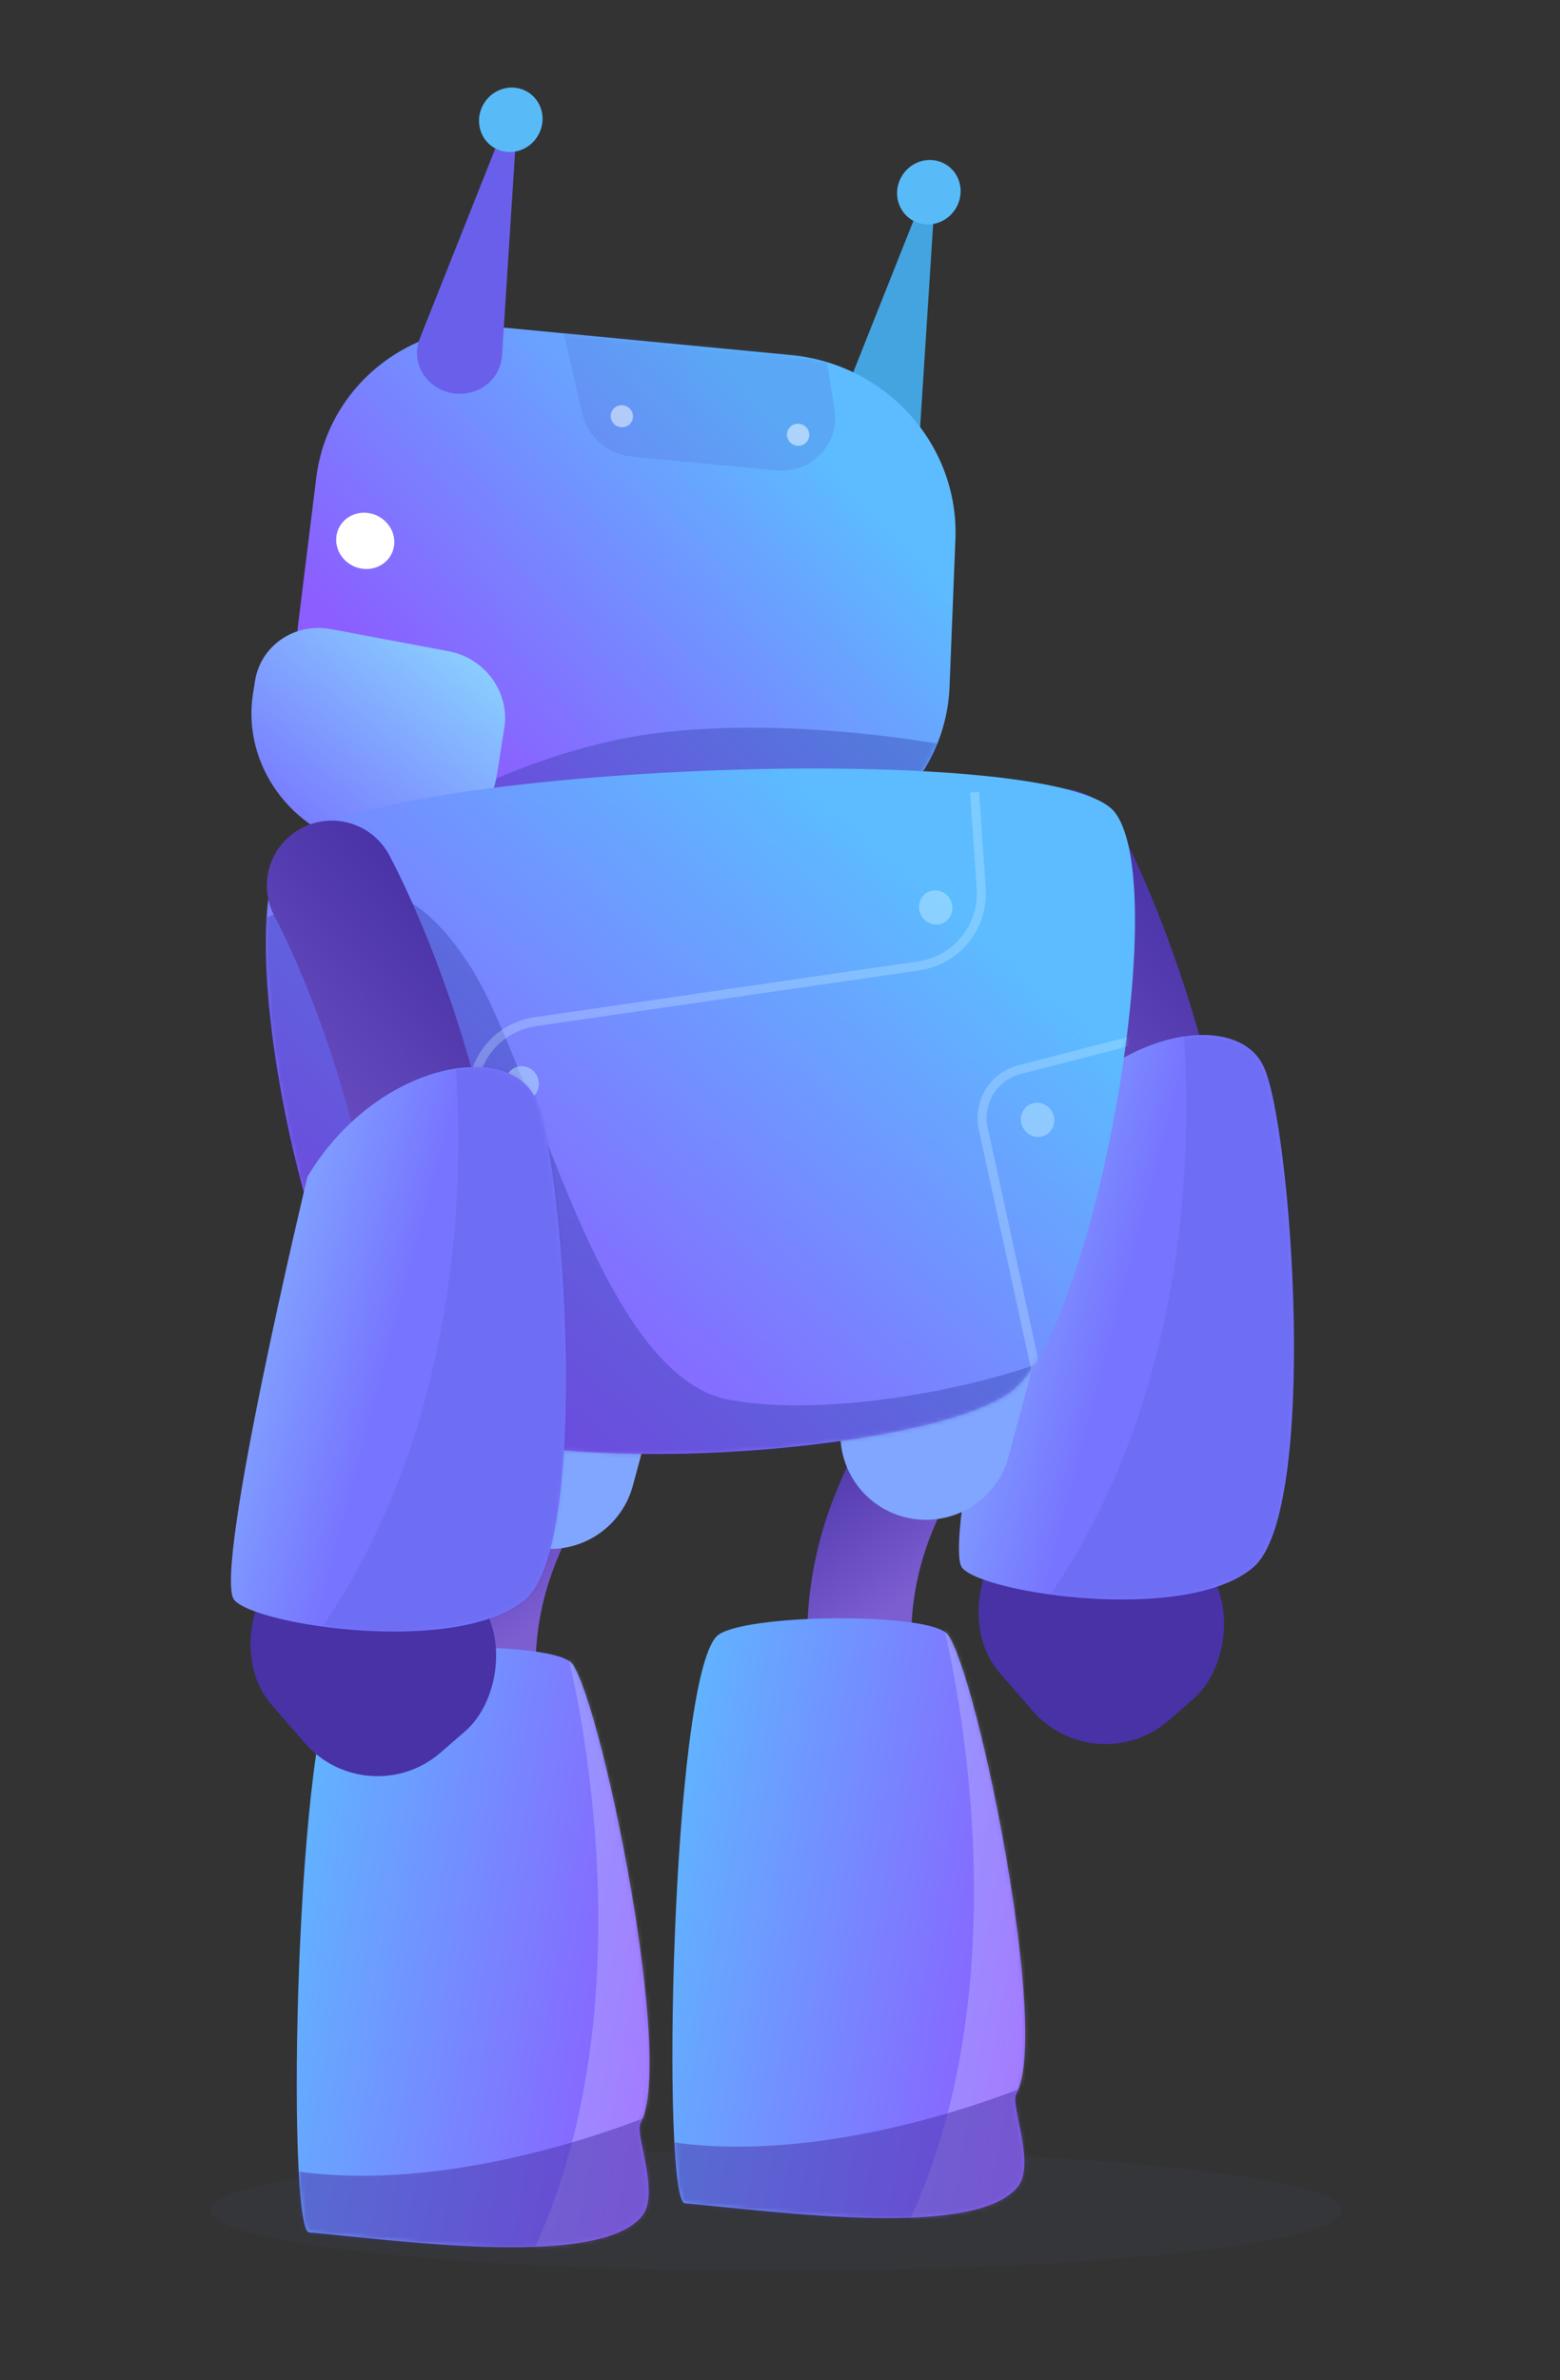 <svg width="375" height="572" viewBox="0 0 375 572" fill="none" xmlns="http://www.w3.org/2000/svg">
<rect x="0" y="0" width="375" height="572" fill="#333333" stroke="none"/>
<path opacity="0.1" fill-rule="evenodd" clip-rule="evenodd" d="M186.607 545.723C261.723 545.723 322.616 539.231 322.616 531.223C322.616 523.215 261.723 516.723 186.607 516.723C111.491 516.723 50.598 523.215 50.598 531.223C50.598 539.231 111.491 545.723 186.607 545.723Z" fill="#495180"/>
<path d="M141.731 324.995L122.892 368.729C119.238 377.21 117.058 386.096 116.445 395.007L112.764 448.47" stroke="url(#paint0_linear)" stroke-width="24.998" stroke-linecap="round" stroke-linejoin="round"/>
<path d="M139.828 323.706L132.275 351.673" stroke="#81A6FF" stroke-width="41.126" stroke-linecap="round" stroke-linejoin="round"/>
<path fill-rule="evenodd" clip-rule="evenodd" d="M137.667 399.946C133.869 394.214 87.273 394.795 81.966 400.24C71.058 411.429 68.602 535.959 74.328 536.48C97.458 538.585 144.172 545.078 154.338 532.507C158.71 527.101 152.516 512.689 153.937 510.277C162.254 496.166 145.064 411.11 137.667 399.946Z" fill="url(#paint1_linear)"/>
<mask id="mask0" mask-type="alpha" maskUnits="userSpaceOnUse" x="71" y="395" width="86" height="146">
<path fill-rule="evenodd" clip-rule="evenodd" d="M137.667 399.946C133.869 394.214 87.273 394.795 81.966 400.24C71.058 411.429 68.602 535.959 74.328 536.48C97.458 538.585 144.172 545.078 154.338 532.507C158.71 527.101 152.516 512.689 153.937 510.277C162.254 496.166 145.064 411.11 137.667 399.946Z" fill="white"/>
</mask>
<g mask="url(#mask0)">
<path opacity="0.2" fill-rule="evenodd" clip-rule="evenodd" d="M135.97 395.589C135.97 395.589 163.546 497.442 115.369 562.576L152.124 582.746L202.437 528.555L165.939 398.379L135.97 395.589Z" fill="white"/>
<path opacity="0.5" fill-rule="evenodd" clip-rule="evenodd" d="M159.309 507.172C159.309 507.172 109.581 529.045 67.427 521.164L84.028 569.191L186.371 537.825L159.309 507.172Z" fill="#4832A6"/>
</g>
<rect width="58.429" height="54.18" rx="23.134" transform="matrix(0.656 0.755 -0.755 0.656 266.024 348.992)" fill="#4832A6"/>
<path d="M254.767 205.131C254.767 205.131 275.431 242.723 281.731 295.223" stroke="url(#paint2_linear)" stroke-width="31.248" stroke-linecap="round" stroke-linejoin="round"/>
<path fill-rule="evenodd" clip-rule="evenodd" d="M303.74 256.261C297.017 242.024 265.294 247.734 248.903 275.096C248.903 275.096 225.984 370.614 231.318 376.808C236.652 383.002 285.423 390.278 301.286 376.631C317.149 362.983 310.463 270.499 303.74 256.261Z" fill="url(#paint3_linear)"/>
<mask id="mask1" mask-type="alpha" maskUnits="userSpaceOnUse" x="230" y="248" width="82" height="137">
<path fill-rule="evenodd" clip-rule="evenodd" d="M303.74 256.261C297.017 242.024 265.294 247.734 248.903 275.096C248.903 275.096 225.984 370.614 231.318 376.808C236.652 383.002 285.423 390.278 301.286 376.631C317.149 362.983 310.463 270.499 303.74 256.261Z" fill="white"/>
</mask>
<g mask="url(#mask1)">
<path opacity="0.1" fill-rule="evenodd" clip-rule="evenodd" d="M282.66 231.09C282.66 231.09 299.59 324.957 245.37 392.86L331.655 390.83L331.06 264.717L282.66 231.09Z" fill="#273199"/>
</g>
<path d="M232.031 317.995L213.192 361.729C209.538 370.21 207.358 379.096 206.745 388.007L203.064 441.47" stroke="url(#paint4_linear)" stroke-width="24.998" stroke-linecap="round" stroke-linejoin="round"/>
<path d="M230.129 316.706L222.575 344.673" stroke="#81A6FF" stroke-width="41.126" stroke-linecap="round" stroke-linejoin="round"/>
<path fill-rule="evenodd" clip-rule="evenodd" d="M227.967 392.946C224.169 387.214 177.574 387.795 172.266 393.24C161.358 404.429 158.902 528.959 164.628 529.48C187.758 531.585 234.472 538.078 244.638 525.507C249.01 520.101 242.816 505.689 244.237 503.277C252.554 489.166 235.364 404.11 227.967 392.946Z" fill="url(#paint5_linear)"/>
<mask id="mask2" mask-type="alpha" maskUnits="userSpaceOnUse" x="161" y="388" width="86" height="146">
<path fill-rule="evenodd" clip-rule="evenodd" d="M227.967 392.946C224.169 387.214 177.574 387.795 172.266 393.24C161.358 404.429 158.902 528.959 164.628 529.48C187.758 531.585 234.472 538.078 244.638 525.507C249.01 520.101 242.816 505.689 244.237 503.277C252.554 489.166 235.364 404.11 227.967 392.946Z" fill="white"/>
</mask>
<g mask="url(#mask2)">
<path opacity="0.2" fill-rule="evenodd" clip-rule="evenodd" d="M226.27 388.589C226.27 388.589 253.846 490.442 205.669 555.576L242.424 575.746L292.737 521.555L256.238 391.379L226.27 388.589Z" fill="white"/>
<path opacity="0.5" fill-rule="evenodd" clip-rule="evenodd" d="M249.609 500.172C249.609 500.172 199.881 522.045 157.727 514.164L174.328 562.191L276.671 530.825L249.609 500.172Z" fill="#4832A6"/>
</g>
<path fill-rule="evenodd" clip-rule="evenodd" d="M212.205 111.98C217.099 111.436 220.87 107.636 221.171 102.942L224.469 51.484L220.746 50.119L201.396 98.782C198.673 105.63 204.569 112.829 212.205 111.98Z" fill="#43A4E0"/>
<path fill-rule="evenodd" clip-rule="evenodd" d="M220.44 53.465C224.356 54.931 228.803 52.862 230.372 48.843C231.941 44.824 230.039 40.378 226.123 38.911C222.207 37.445 217.761 39.514 216.191 43.532C214.622 47.551 216.524 51.998 220.44 53.465Z" fill="#58BBF8"/>
<path fill-rule="evenodd" clip-rule="evenodd" d="M76.017 114.847C78.778 92.513 99.045 76.61 121.95 78.804L190.27 85.348C213.175 87.542 230.558 107.052 229.665 129.565L228.261 164.984C227.315 188.834 206.315 206.764 182.05 204.44L110.791 197.614C86.525 195.29 68.749 173.645 71.674 149.985L76.017 114.847Z" fill="url(#paint6_linear)"/>
<mask id="mask3" mask-type="alpha" maskUnits="userSpaceOnUse" x="71" y="78" width="159" height="127">
<path fill-rule="evenodd" clip-rule="evenodd" d="M76.017 114.847C78.778 92.513 99.045 76.61 121.95 78.804L190.27 85.348C213.175 87.542 230.558 107.052 229.665 129.565L228.261 164.984C227.315 188.834 206.315 206.764 182.05 204.44L110.791 197.614C86.525 195.29 68.749 173.645 71.674 149.985L76.017 114.847Z" fill="white"/>
</mask>
<g mask="url(#mask3)">
<path opacity="0.2" fill-rule="evenodd" clip-rule="evenodd" d="M134.107 74.039C132.244 65.969 138.417 58.404 146.818 58.465L182.912 58.724C189.457 58.77 195.061 63.524 196.074 69.886L200.616 98.414C201.934 106.696 195.04 113.872 186.548 113.058L151.786 109.725C146.041 109.174 141.259 105.029 139.981 99.492L134.107 74.039Z" fill="#525DD0"/>
<path opacity="0.5" fill-rule="evenodd" clip-rule="evenodd" d="M149.268 102.664C150.745 102.804 152.04 101.737 152.159 100.281C152.279 98.825 151.179 97.53 149.701 97.389C148.224 97.249 146.93 98.316 146.81 99.772C146.69 101.229 147.791 102.523 149.268 102.664Z" fill="white"/>
<path opacity="0.5" fill-rule="evenodd" clip-rule="evenodd" d="M191.637 107.117C193.114 107.257 194.409 106.191 194.529 104.734C194.648 103.278 193.548 101.983 192.071 101.843C190.593 101.702 189.299 102.769 189.179 104.225C189.059 105.682 190.16 106.976 191.637 107.117Z" fill="white"/>
<path opacity="0.33" fill-rule="evenodd" clip-rule="evenodd" d="M233.478 180.152C233.478 180.152 192.718 171.521 156.717 176.338C120.717 181.154 87.684 203.931 87.684 203.931C87.684 203.931 138.734 218.894 141.902 218.866C145.069 218.838 180.436 214.027 186.771 213.971C193.106 213.914 233.478 180.152 233.478 180.152Z" fill="#273199"/>
</g>
<path fill-rule="evenodd" clip-rule="evenodd" d="M87.226 136.694C91.074 137.149 94.449 134.512 94.764 130.804C95.079 127.096 92.216 123.722 88.368 123.266C84.52 122.811 81.145 125.448 80.83 129.156C80.515 132.864 83.379 136.239 87.226 136.694Z" fill="white"/>
<path d="M61.294 163.673C62.648 155.134 70.826 149.543 79.561 151.185L107.872 156.508C116.606 158.15 122.589 166.404 121.235 174.943L119.448 186.214C117.465 198.718 105.489 206.905 92.7 204.5L87.546 203.531C70.077 200.247 58.112 183.739 60.82 166.661L61.294 163.673Z" fill="url(#paint7_linear)"/>
<path fill-rule="evenodd" clip-rule="evenodd" d="M111.708 94.58C116.603 94.036 120.373 90.235 120.674 85.542L123.973 34.084L120.25 32.719L100.9 81.382C98.177 88.23 104.073 95.428 111.708 94.58Z" fill="#6A5FEB"/>
<path fill-rule="evenodd" clip-rule="evenodd" d="M119.944 36.064C123.86 37.531 128.306 35.462 129.876 31.443C131.445 27.424 129.543 22.977 125.627 21.511C121.711 20.044 117.264 22.113 115.695 26.132C114.125 30.151 116.028 34.598 119.944 36.064Z" fill="#58BBF8"/>
<path fill-rule="evenodd" clip-rule="evenodd" d="M68.231 203.831C81.469 184.229 254.185 176.855 268.059 195.3C281.932 213.744 263.084 318.602 243.377 334.164C223.67 349.726 118.762 357.502 96.553 337.098C74.344 316.693 54.994 223.433 68.231 203.831Z" fill="url(#paint8_linear)"/>
<mask id="mask4" mask-type="alpha" maskUnits="userSpaceOnUse" x="63" y="184" width="210" height="166">
<path fill-rule="evenodd" clip-rule="evenodd" d="M68.231 203.831C81.469 184.229 254.185 176.855 268.059 195.3C281.932 213.744 263.084 318.602 243.377 334.164C223.67 349.726 118.762 357.502 96.553 337.098C74.344 316.693 54.994 223.433 68.231 203.831Z" fill="white"/>
</mask>
<g mask="url(#mask4)">
<path opacity="0.33" fill-rule="evenodd" clip-rule="evenodd" d="M84.684 215.915C84.684 215.915 96.507 206.883 112.756 231.771C129.005 256.66 143.816 330.642 175.338 336.403C206.859 342.163 259.121 327.852 264.097 319.822C269.074 311.793 270.299 339.455 256.31 347.158C242.32 354.862 183.852 369.438 159.865 372.594C135.877 375.75 102.927 369.34 91.798 358.445C80.668 347.55 66.392 311.208 60.042 289.45C53.693 267.692 52.96 237.166 57.099 227.041C61.239 216.916 84.684 215.915 84.684 215.915Z" fill="#273199"/>
<path opacity="0.3" d="M279.81 248.092L245.07 257.051C238.789 258.671 234.98 264.915 236.374 271.306L250.728 337.087" stroke="#CDEEFF" stroke-width="2.177"/>
<path opacity="0.5" fill-rule="evenodd" clip-rule="evenodd" d="M249.704 273.225C251.912 273.131 253.574 271.213 253.417 268.942C253.26 266.671 251.342 264.907 249.134 265.001C246.926 265.096 245.263 267.014 245.421 269.285C245.578 271.556 247.496 273.32 249.704 273.225Z" fill="#BBE9FF"/>
<path opacity="0.3" d="M234.267 190.374L235.863 213.423C236.506 222.707 230.004 230.788 220.813 232.125L128.701 245.522C118.79 246.964 112.147 256.185 113.879 266.099L127.856 346.14" stroke="#CDEEFF" stroke-width="2.177"/>
<path opacity="0.5" fill-rule="evenodd" clip-rule="evenodd" d="M125.81 264.447C128.018 264.352 129.68 262.434 129.523 260.163C129.366 257.892 127.448 256.128 125.24 256.222C123.032 256.317 121.369 258.235 121.527 260.506C121.684 262.777 123.602 264.541 125.81 264.447Z" fill="#BBE9FF"/>
<path opacity="0.5" fill-rule="evenodd" clip-rule="evenodd" d="M225.226 222.182C227.434 222.087 229.097 220.17 228.939 217.899C228.782 215.628 226.864 213.863 224.656 213.958C222.448 214.052 220.786 215.97 220.943 218.241C221.101 220.512 223.018 222.276 225.226 222.182Z" fill="#BBE9FF"/>
</g>
<rect width="58.429" height="54.18" rx="23.134" transform="matrix(0.656 0.755 -0.755 0.656 91.024 356.692)" fill="#4832A6"/>
<path d="M79.767 212.831C79.767 212.831 100.431 250.423 106.731 302.923" stroke="url(#paint9_linear)" stroke-width="31.248" stroke-linecap="round" stroke-linejoin="round"/>
<path fill-rule="evenodd" clip-rule="evenodd" d="M128.74 263.961C122.017 249.724 90.294 255.434 73.903 282.796C73.903 282.796 50.984 378.314 56.318 384.508C61.652 390.702 110.423 397.978 126.286 384.331C142.149 370.683 135.463 278.199 128.74 263.961Z" fill="url(#paint10_linear)"/>
<mask id="mask5" mask-type="alpha" maskUnits="userSpaceOnUse" x="55" y="256" width="82" height="137">
<path fill-rule="evenodd" clip-rule="evenodd" d="M128.74 263.961C122.017 249.724 90.294 255.434 73.903 282.796C73.903 282.796 50.984 378.314 56.318 384.508C61.652 390.702 110.423 397.978 126.286 384.331C142.149 370.683 135.463 278.199 128.74 263.961Z" fill="white"/>
</mask>
<g mask="url(#mask5)">
<path opacity="0.1" fill-rule="evenodd" clip-rule="evenodd" d="M107.66 238.79C107.66 238.79 124.59 332.657 70.37 400.56L156.655 398.53L156.06 272.417L107.66 238.79Z" fill="#273199"/>
</g>
<defs>
<linearGradient id="paint0_linear" x1="176.933" y1="354.808" x2="149.644" y2="317.845" gradientUnits="userSpaceOnUse">
<stop stop-color="#7C5ED1"/>
<stop offset="1" stop-color="#4630A4"/>
</linearGradient>
<linearGradient id="paint1_linear" x1="70.11" y1="394.785" x2="169.857" y2="412.381" gradientUnits="userSpaceOnUse">
<stop stop-color="#5CBCFF"/>
<stop offset="1" stop-color="#8C5DFF"/>
</linearGradient>
<linearGradient id="paint2_linear" x1="274.822" y1="343.452" x2="348.901" y2="277.49" gradientUnits="userSpaceOnUse">
<stop stop-color="#7C5ED1"/>
<stop offset="1" stop-color="#4630A4"/>
</linearGradient>
<linearGradient id="paint3_linear" x1="220.787" y1="246.8" x2="282.871" y2="263.148" gradientUnits="userSpaceOnUse">
<stop stop-color="#8ACFFF"/>
<stop offset="1" stop-color="#7775FF"/>
</linearGradient>
<linearGradient id="paint4_linear" x1="267.233" y1="347.808" x2="239.944" y2="310.845" gradientUnits="userSpaceOnUse">
<stop stop-color="#7C5ED1"/>
<stop offset="1" stop-color="#4630A4"/>
</linearGradient>
<linearGradient id="paint5_linear" x1="160.41" y1="387.785" x2="260.157" y2="405.381" gradientUnits="userSpaceOnUse">
<stop stop-color="#5CBCFF"/>
<stop offset="1" stop-color="#8C5DFF"/>
</linearGradient>
<linearGradient id="paint6_linear" x1="167.74" y1="76.388" x2="83.323" y2="154.344" gradientUnits="userSpaceOnUse">
<stop stop-color="#5CBCFF"/>
<stop offset="1" stop-color="#8C5DFF"/>
</linearGradient>
<linearGradient id="paint7_linear" x1="80.264" y1="130.524" x2="41.202" y2="179.661" gradientUnits="userSpaceOnUse">
<stop stop-color="#8ACFFF"/>
<stop offset="1" stop-color="#7775FF"/>
</linearGradient>
<linearGradient id="paint8_linear" x1="179.523" y1="175.5" x2="80.143" y2="291.762" gradientUnits="userSpaceOnUse">
<stop stop-color="#5CBCFF"/>
<stop offset="1" stop-color="#8C5DFF"/>
</linearGradient>
<linearGradient id="paint9_linear" x1="99.822" y1="351.152" x2="173.901" y2="285.19" gradientUnits="userSpaceOnUse">
<stop stop-color="#7C5ED1"/>
<stop offset="1" stop-color="#4630A4"/>
</linearGradient>
<linearGradient id="paint10_linear" x1="45.787" y1="254.5" x2="107.871" y2="270.848" gradientUnits="userSpaceOnUse">
<stop stop-color="#8ACFFF"/>
<stop offset="1" stop-color="#7775FF"/>
</linearGradient>
</defs>
</svg>
